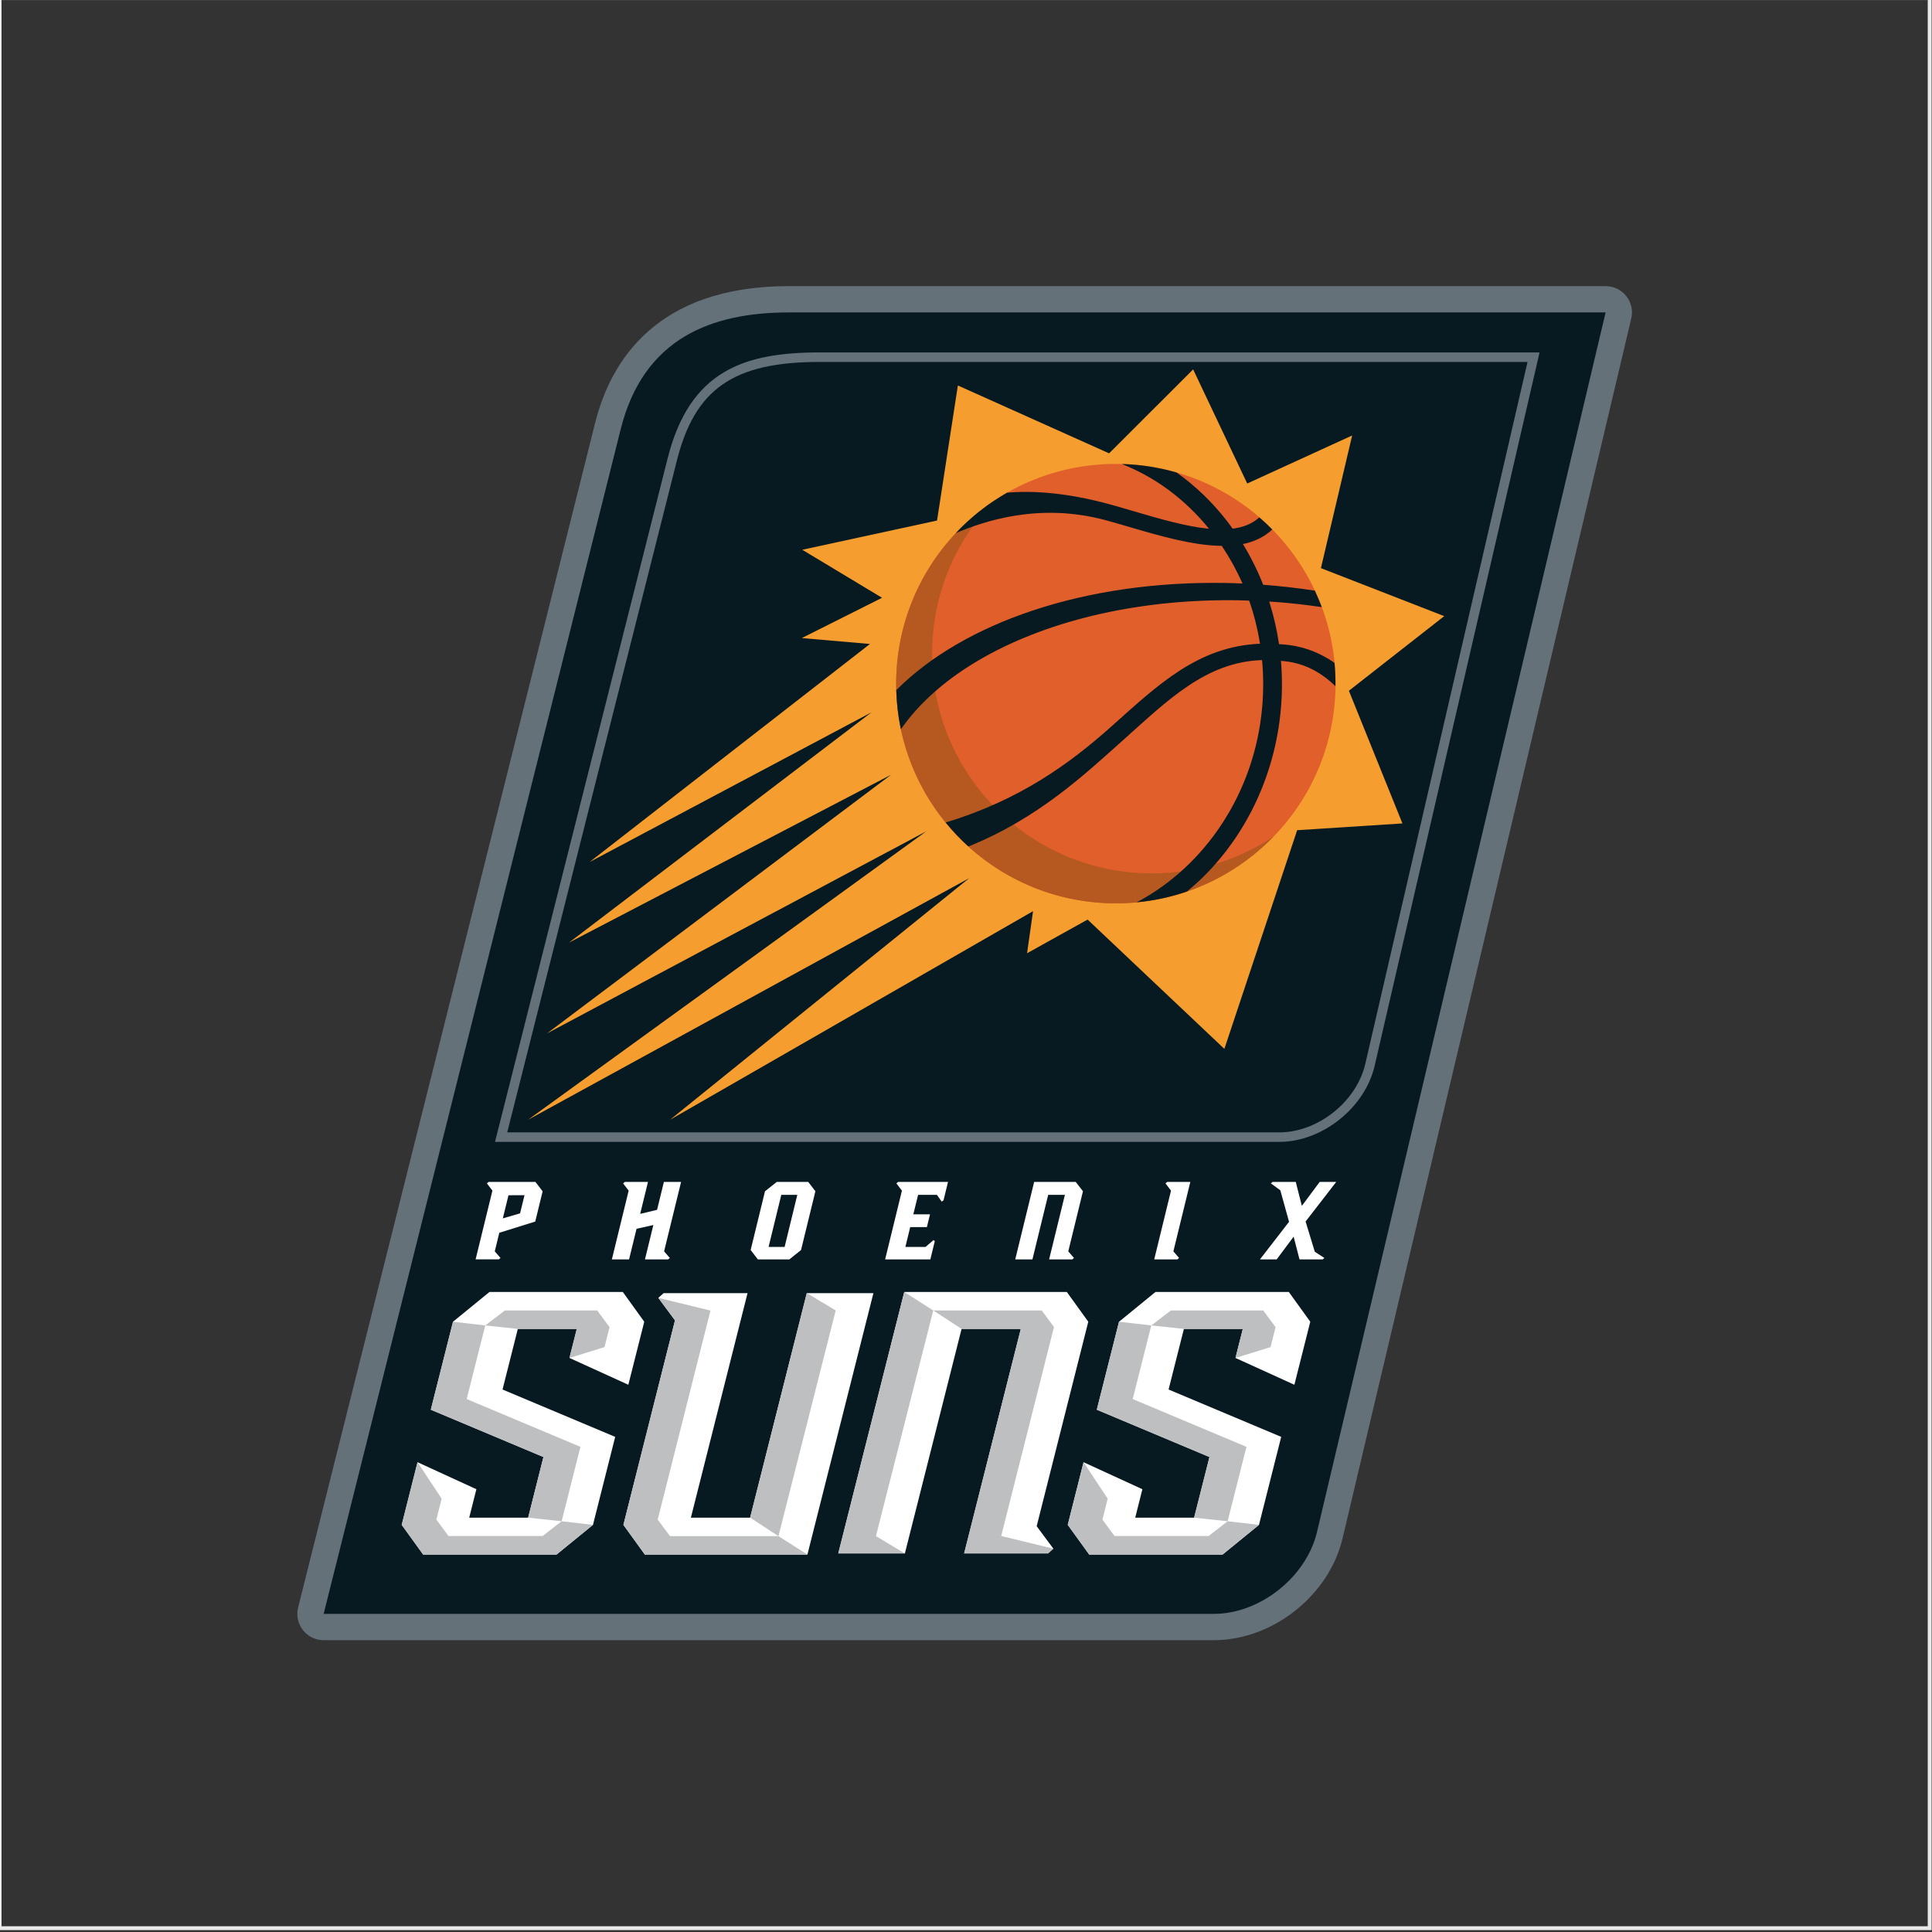 <?xml version="1.0" encoding="utf-8"?>
<!-- Generator: Adobe Illustrator 16.0.0, SVG Export Plug-In . SVG Version: 6.00 Build 0)  -->
<!DOCTYPE svg PUBLIC "-//W3C//DTD SVG 1.1//EN" "http://www.w3.org/Graphics/SVG/1.1/DTD/svg11.dtd">
<svg version="1.1" id="content" xmlns="http://www.w3.org/2000/svg" xmlns:xlink="http://www.w3.org/1999/xlink" x="0px" y="0px"
	 width="500px" height="500px" viewBox="0 0 500 500" enable-background="new 0 0 500 500" xml:space="preserve">
<rect x="0" y="0" width="500" height="500" fill="#333333" stroke="none"/>
<g id="bounds">
	<rect x="-0.1" y="-0.487" fill="none" stroke="#EAEAEA" stroke-miterlimit="10" width="499.5" height="499.5"/>
</g>
<rect id="position" x="0.5" y="0.5" display="none" fill="none" stroke="#000000" width="499" height="499"/>
<g>
	<path fill="#647179" d="M83.764,424.479c-2.108,0-4.063-0.951-5.368-2.605c-1.299-1.676-1.753-3.815-1.241-5.861l76.86-306.54
		c4.025-16.122,15.958-35.355,49.974-35.426h211.54c2.101,0,4.053,0.946,5.352,2.586c1.308,1.652,1.77,3.768,1.282,5.811
		l-74.668,315.508c-3.442,14.881-18.085,26.526-33.337,26.526L83.764,424.479L83.764,424.479z"/>
	<path fill="#071921" d="M83.764,417.665h230.393c11.986,0,23.999-9.61,26.704-21.283l74.667-315.525H204.003
		c-19.614,0.044-37.442,6.47-43.378,30.27L83.764,417.665z"/>
	<path fill="#647179" d="M331.072,295.521H128.104l44.647-176.773c5.707-22.859,19.854-27.541,39.337-27.541h186.351
		l-42.685,184.646C353.245,286.694,342.176,295.521,331.072,295.521z M131.269,293.056h199.804c10.021,0,20.021-7.971,22.271-17.76
		l41.98-181.621H212.08c-22.261,0-32.271,6.954-36.944,25.673L131.269,293.056z"/>
	<g>
		<polygon fill="#FFFFFF" points="161.338,394.634 166.884,402.315 208.958,402.315 226.039,334.661 208.793,334.661 
			194.132,392.767 178.8,392.767 193.464,334.661 171.751,334.661 170.37,335.884 174.688,341.714 		"/>
	</g>
	<g>
		<polygon fill="#FFFFFF" points="162.612,358.374 166.733,342.061 161.188,334.366 126.667,334.366 117.238,342.061 
			111.493,364.833 140.639,377.079 136.683,392.767 121.43,392.767 123.287,385.409 108.056,378.417 103.96,394.634 
			109.511,402.315 144.032,402.315 153.46,394.634 159.211,371.86 130.054,359.604 134.014,343.917 149.269,343.917 
			147.374,351.435 		"/>
	</g>
	<g>
		<polygon fill="#FFFFFF" points="281.646,342.061 276.098,334.366 234.021,334.366 216.944,402.028 234.182,402.028 
			248.857,343.917 264.184,343.917 249.517,402.028 271.223,402.028 272.607,400.792 268.291,394.979 		"/>
	</g>
	<g>
		<polygon fill="#FFFFFF" points="334.984,358.374 339.098,342.061 333.552,334.366 299.029,334.366 289.604,342.061 
			283.85,364.833 313.009,377.079 309.041,392.767 293.797,392.767 295.648,385.409 280.42,378.417 276.332,394.634 
			281.883,402.315 316.402,402.315 325.824,394.634 331.575,371.86 302.427,359.604 306.392,343.917 321.639,343.917 
			319.738,351.435 		"/>
	</g>
	<polygon fill="#BDBFC1" points="108.056,378.417 114.299,387.858 112.932,393.267 116.071,397.514 140.431,397.514 
		145.353,393.699 153.46,394.634 144.032,402.315 109.511,402.315 103.96,394.634 	"/>
	<polygon fill="#BDBFC1" points="136.683,392.767 145.353,393.699 150.215,374.44 120.779,362.073 125.586,343.022 117.238,342.061 
		111.493,364.833 140.639,377.079 	"/>
	<polygon fill="#BDBFC1" points="154.562,339.144 130.664,339.144 125.586,343.022 134.014,343.917 149.269,343.917 
		147.374,351.435 156.444,348.632 157.751,343.472 	"/>
	<polygon fill="#BDBFC1" points="280.42,378.417 286.671,387.858 285.305,393.267 288.438,397.514 312.795,397.514 317.712,393.699 
		325.824,394.634 316.402,402.315 281.883,402.315 276.332,394.634 	"/>
	<polygon fill="#BDBFC1" points="309.041,392.767 317.712,393.699 322.579,374.44 293.141,362.073 297.953,343.022 289.604,342.061 
		283.85,364.833 313.009,377.079 	"/>
	<polygon fill="#BDBFC1" points="326.924,339.144 303.027,339.144 297.953,343.022 306.392,343.917 321.639,343.917 
		319.738,351.435 328.812,348.632 330.115,343.472 	"/>
	<polygon fill="#BDBFC1" points="170.37,335.884 183.87,339.171 170.214,393.267 173.397,397.552 201.462,397.552 208.958,402.315 
		166.884,402.315 161.338,394.634 174.688,341.714 	"/>
	<polygon fill="#BDBFC1" points="208.793,334.661 216.283,339.144 201.462,397.552 194.132,392.767 	"/>
	<g>
		<polygon fill="#BDBFC1" points="241.524,339.144 234.021,334.366 216.944,402.028 234.182,402.028 226.695,397.544 		"/>
	</g>
	<g>
		<polygon fill="#BDBFC1" points="259.111,397.519 272.771,343.423 269.587,339.144 241.524,339.144 248.857,343.917 
			264.184,343.917 249.517,402.028 271.223,402.028 272.607,400.792 		"/>
	</g>
	<g>
		<path fill="#FFFFFF" d="M126.442,305.885l-0.443,0.364l1.438,1.881l-4.351,17.795h6.008l0.443-0.366l-1.493-1.712l1.173-4.812
			l9.302-2.899l1.911-7.824l-1.856-2.431h-12.132V305.885z M134.593,314.015l-4.462,1.299l1.463-5.986l4.148-0.008L134.593,314.015z
			"/>
	</g>
	<g>
		<polygon fill="#FFFFFF" points="176.263,305.885 171.813,305.885 170.047,313.101 165.675,314.151 167.698,305.885 
			161.705,305.885 161.259,306.257 162.697,308.136 158.35,325.933 162.801,325.933 164.737,318.009 169.085,317.036 
			166.914,325.933 172.905,325.933 173.351,325.559 171.868,323.853 		"/>
	</g>
	<g>
		<path fill="#FFFFFF" d="M201.022,305.885l-3.041,2.409l-3.713,15.204l1.859,2.435h8.159l3.021-2.43l3.716-15.209l-1.848-2.409
			H201.022L201.022,305.885z M203.057,322.706h-4.148l3.29-13.484h4.143L203.057,322.706z"/>
	</g>
	<g>
		<polygon fill="#FFFFFF" points="280.27,308.294 278.398,305.885 267.637,305.885 262.742,325.933 267.191,325.933 
			271.271,309.221 275.598,309.221 271.509,325.933 277.503,325.933 277.948,325.559 276.467,323.853 		"/>
	</g>
	<g>
		<polygon fill="#FFFFFF" points="308.054,305.885 302.061,305.885 301.62,306.257 303.053,308.136 298.711,325.933 
			304.701,325.933 305.146,325.559 303.668,323.853 		"/>
	</g>
	<g>
		<polygon fill="#FFFFFF" points="340.271,323.956 337.886,316.124 345.812,305.885 341.528,305.885 336.921,312.079 
			335.343,305.885 329.354,305.885 328.903,306.249 331.346,308.044 333.604,316.196 326.073,325.933 330.404,325.933 
			334.793,320.046 336.309,325.933 342.302,325.933 342.75,325.559 		"/>
	</g>
	<g>
		<polygon fill="#FFFFFF" points="239.528,322.706 234.311,322.706 235.56,317.577 239.878,317.571 240.69,314.266 236.367,314.266 
			237.603,309.221 242.478,309.221 243.708,310.979 244.182,310.643 245.341,305.885 232.429,305.885 231.983,306.257 
			233.419,308.136 229.071,325.933 240.772,325.933 241.915,321.235 241.622,320.913 		"/>
	</g>
	<path fill="none" d="M296.314,245.433"/>
	<polygon fill="#F59E2F" points="136.644,289.802 250.826,227.269 173.397,289.802 267.355,235.808 265.803,246.697 
		281.473,237.988 316.867,271.45 335.704,214.853 362.949,213.105 349.092,178.769 373.764,159.457 341.854,147.032 
		349.938,112.699 322.778,125.132 308.787,95.598 287.037,117.323 247.895,99.76 242.508,134.713 207.623,142.277 228.268,154.707 
		207.5,165.13 225.14,166.662 152.563,223.107 225.563,184.333 147.251,243.949 230.616,200.498 141.571,267.442 239.711,215.145 	
		"/>
	<g>
		<path fill="#E15F2B" d="M345.592,179.27c-1.297,31.38-27.775,55.759-59.164,54.466c-31.371-1.291-55.759-27.783-54.452-59.158
			c1.291-31.378,27.784-55.765,59.152-54.469C322.502,121.408,346.879,147.896,345.592,179.27z"/>
		<path fill="#B65920" d="M295.738,225.982c-31.366-1.305-55.759-27.793-54.46-59.17c0.593-14.52,6.592-27.527,15.968-37.198
			c-14.587,9.743-24.497,26.075-25.271,44.964c-1.302,31.375,23.082,57.867,54.452,59.158c16.863,0.7,32.317-6.035,43.197-17.268
			C319.954,222.923,308.242,226.498,295.738,225.982z"/>
		<path fill="#071921" d="M345.616,177.587c0.03-2.031-0.065-4.049-0.238-6.033c-3.275-2.295-7.188-4.028-11.793-4.627
			c-0.892-0.109-1.726-0.162-2.576-0.227c-0.552-3.754-1.401-7.432-2.534-11.011c0.591,0.049,1.185,0.071,1.771,0.104
			c4.006,0.301,7.938,0.763,11.832,1.326c-0.55-1.455-1.151-2.863-1.8-4.257c-4.375-0.667-8.815-1.187-13.312-1.518
			c-0.014,0-0.029,0-0.052,0c-1.438-3.667-3.199-7.186-5.253-10.541c2.903-0.599,5.496-1.783,7.602-3.771
			c-1.068-1.085-2.188-2.138-3.354-3.136c-1.826,1.679-4.194,2.57-6.907,2.928c-0.415-0.58-0.828-1.17-1.263-1.731
			c-3.864-5.023-8.318-9.313-13.229-12.805c-4.275-1.23-8.758-1.991-13.406-2.177c-0.252-0.008-0.509-0.005-0.763-0.017
			c8.638,3.399,16.353,9.108,22.553,16.751c-5.92-0.569-12.741-2.56-19.484-4.536c-1.987-0.588-3.945-1.165-5.835-1.688
			c-11.489-3.174-20.321-3.683-26.95-3.109c-4.927,2.814-9.39,6.341-13.264,10.448c7.162-2.992,21.604-8.085,39.125-3.238
			c1.869,0.514,3.801,1.078,5.77,1.652c7.746,2.28,16.438,4.821,23.939,4.897c2.062,3.093,3.86,6.35,5.352,9.746
			c-1.472-0.074-2.939-0.112-4.402-0.142c-36.507-0.632-67.808,10.303-85.185,27.729c0.096,3.459,0.492,6.849,1.184,10.135
			c4.903-7.04,12.157-13.389,21.522-18.657c17.664-9.926,41.117-15.148,66.041-14.725c0.854,0.017,1.726,0.058,2.581,0.085
			c1.258,3.596,2.189,7.333,2.795,11.156c-16.051,0.678-26.452,10.692-38.394,21.356c-10.732,9.588-23.804,19.152-42.955,24.902
			c1.807,2.219,3.773,4.293,5.89,6.213c18.036-7.263,30.023-18.574,40.146-27.625c11.498-10.275,21.359-20.139,35.854-20.618
			c0.372,4.006,0.391,8.088,0.024,12.217c-1.955,22.269-14.855,41.162-32.455,50.469c4.51-0.422,8.867-1.371,13.017-2.803
			c1.414-1.181,2.786-2.394,4.115-3.697c11.521-11.355,18.694-26.842,20.166-43.551c0.362-4.194,0.36-8.342,0.026-12.434
			c0.726,0.071,1.441,0.14,2.178,0.258C338.63,172.097,342.554,174.589,345.616,177.587z"/>
	</g>
</g>
</svg>
